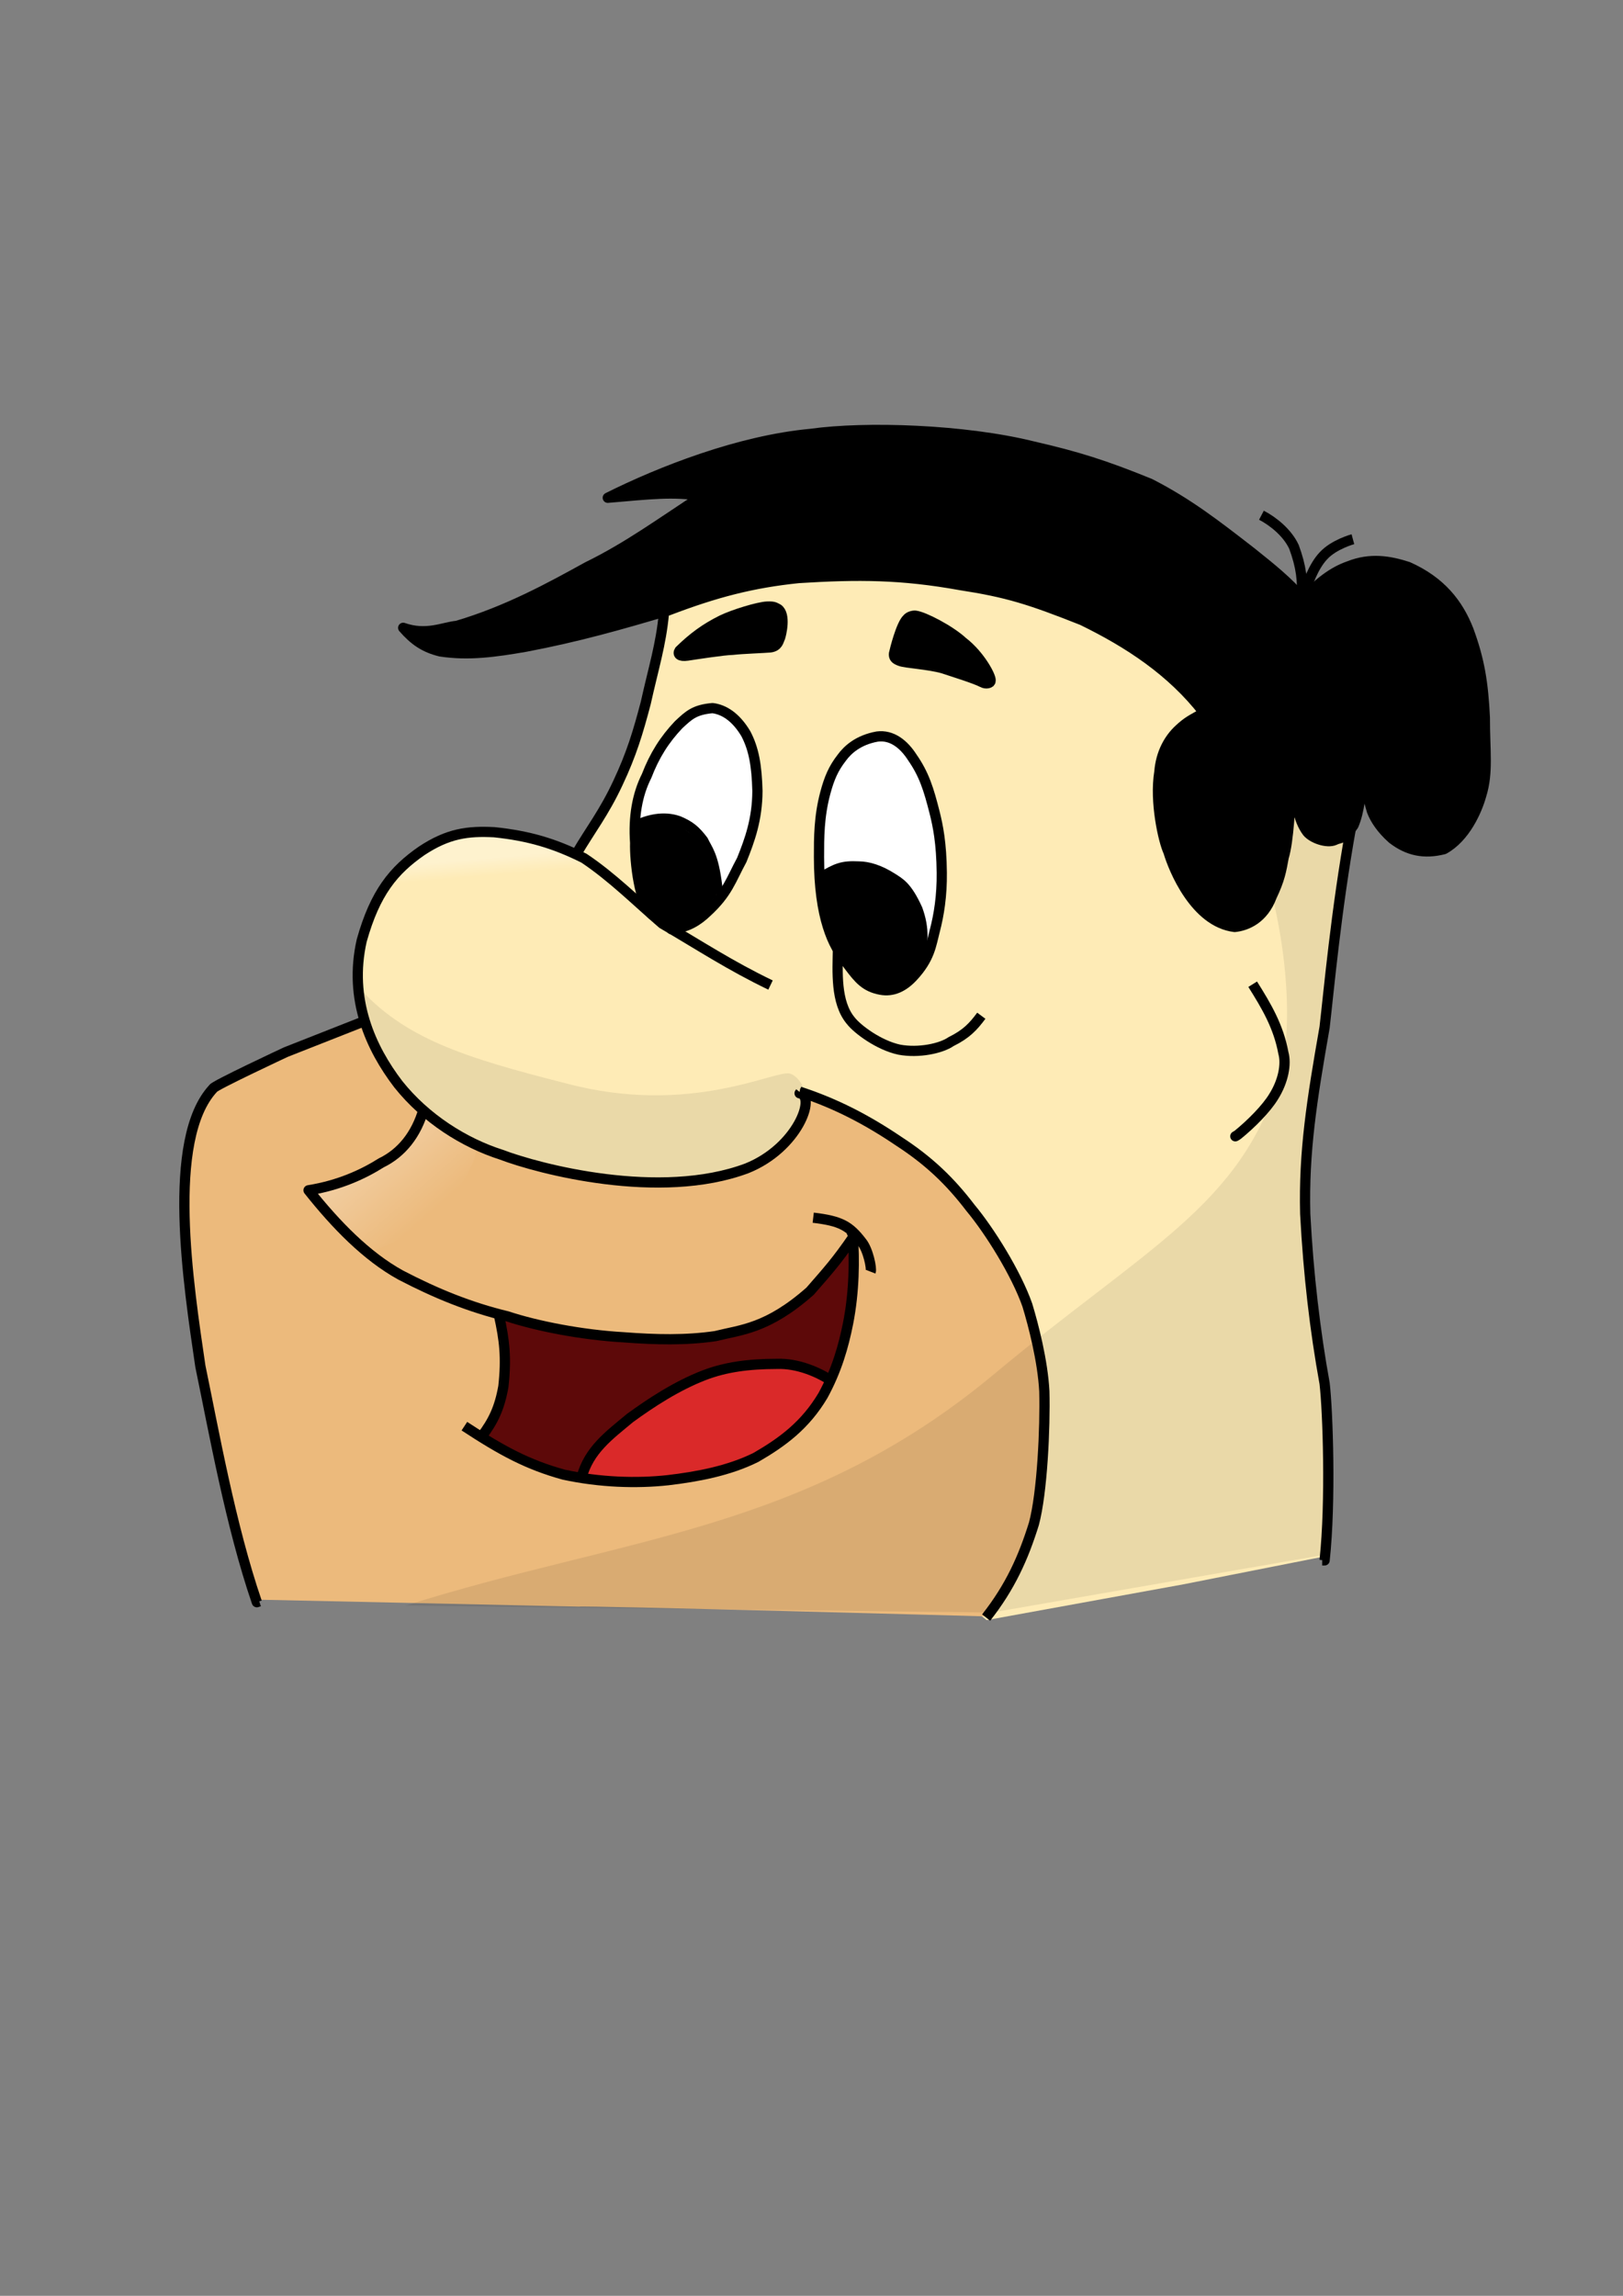 <?xml version="1.0" encoding="UTF-8" standalone="no"?>
<!DOCTYPE svg PUBLIC "-//W3C//DTD SVG 20010904//EN"
"http://www.w3.org/TR/2001/REC-SVG-20010904/DTD/svg10.dtd">
<!-- Created with Sodipodi ("http://www.sodipodi.com/") -->
<svg
   id="svg675"
   sodipodi:version="0.32"
   width="210mm"
   height="297mm"
   sodipodi:docbase="/home/aldo/nany/"
   sodipodi:docname="/home/aldo/nany/fred2.svg"
   xmlns="http://www.w3.org/2000/svg"
   xmlns:sodipodi="http://sodipodi.sourceforge.net/DTD/sodipodi-0.dtd"
   xmlns:xlink="http://www.w3.org/1999/xlink">
  <rect width="100%" height="100%" fill="#808080" stroke="none"/>
  <defs
     id="defs677">
    <linearGradient
       id="linearGradient906">
      <stop
         style="stop-color:#ffffff;stop-opacity:0.655;"
         offset="0"
         id="stop907" />
      <stop
         style="stop-color:#ffffff;stop-opacity:0;"
         offset="1"
         id="stop908" />
    </linearGradient>
    <linearGradient
       id="linearGradient684">
      <stop
         style="stop-color:#8f2217;stop-opacity:1;"
         offset="0"
         id="stop685" />
      <stop
         style="stop-color:#350000;stop-opacity:1;"
         offset="1"
         id="stop686" />
    </linearGradient>
    <linearGradient
       id="linearGradient680">
      <stop
         style="stop-color:#000;stop-opacity:1;"
         offset="0"
         id="stop681" />
      <stop
         style="stop-color:#fff;stop-opacity:1;"
         offset="1"
         id="stop682" />
    </linearGradient>
    <linearGradient
       xlink:href="#linearGradient906"
       id="linearGradient683"
       x1="0.488"
       y1="0.318"
       x2="0.536"
       y2="0.511"
       gradientUnits="objectBoundingBox"
       spreadMethod="pad" />
    <linearGradient
       xlink:href="#linearGradient906"
       id="linearGradient630"
       x1="0.296"
       y1="0.234"
       x2="0.757"
       y2="0.672"
       gradientUnits="objectBoundingBox"
       spreadMethod="pad" />
  </defs>
  <sodipodi:namedview
     id="base" />
  <g
     id="g868">
    <path
       style="fill:#feebb6;fill-rule:evenodd;stroke:none;stroke-opacity:1;stroke-width:1pt;stroke-linejoin:miter;stroke-linecap:butt;fill-opacity:1;"
       d="M 578.75 774.862 L 482.5 792.362 C 482.5 792.362 185.633 556.496 177.799 499.95 C 170.74 466.255 178.416 452.977 186.549 435.161 C 204.9 412.081 221.865 402.902 247.025 406.975 C 258.662 408.471 270.299 411.517 281.936 416.887 C 293.902 397.978 305.094 378.295 310.863 357.837 C 318.257 332.286 321.778 318.741 323.75 298.612 L 480 234.862 L 659.049 411.024 C 652.799 458.941 647.711 506.47 640.687 554.387 C 637.189 589.715 639.501 619.234 644.137 655.725 C 649.519 690.854 650.639 724.434 648.275 761.112 L 578.75 774.862 z "
       id="path631"
       transform="translate(0,-0.223)"
       sodipodi:nodetypes="ccccsccccccccc" />
    <path
       style="fill:#ecba7c;fill-rule:evenodd;stroke:none;stroke-opacity:1;stroke-width:1pt;stroke-linejoin:miter;stroke-linecap:butt;fill-opacity:1;"
       d="M 283.234 785.548 C 283.234 784.863 483.003 790.337 483.003 790.337 C 498.738 771.637 504.853 760.229 507.632 742.446 C 515.157 698.661 510.492 691.093 510.369 677.453 C 509.908 625.778 483.003 599.461 470.688 585.094 C 450.293 562.433 417.35 538.903 394.065 535.152 C 388.844 551.901 382.266 563.618 368.752 568.675 C 319.969 586.674 266.659 572.954 223.714 553.624 C 198.358 541.903 186.903 517.445 176.508 498.209 L 106.041 530.364 C 92.635 536.481 88.944 581.674 88.938 582.358 C 89.622 672.665 124.514 782.127 125.198 782.127 C 125.882 782.127 283.918 785.548 283.234 785.548 z "
       id="path629"
       sodipodi:nodetypes="ccssscsscsscc" />
    <path
       style="fill:#ffffff;fill-rule:evenodd;stroke:none;stroke-opacity:1;stroke-width:1pt;stroke-linejoin:miter;stroke-linecap:butt;fill-opacity:1;"
       d="M 331.163 420.406 L 352.824 436.93 C 352.824 436.93 368.232 402.541 368.232 401.871 C 368.232 401.201 368.232 364.803 368.232 364.803 L 356.397 348.948 L 342.552 347.161 C 342.552 347.161 330.27 354.977 330.27 355.424 C 330.27 355.87 315.755 378.648 315.755 378.871 C 315.755 379.094 309.949 402.541 310.396 402.765 C 310.842 402.988 330.94 420.852 331.163 420.406 z "
       id="path634" />
    <path
       style="fill:#000000;fill-rule:evenodd;stroke:none;stroke-opacity:1;stroke-width:1pt;stroke-linejoin:miter;stroke-linecap:butt;fill-opacity:1;"
       d="M 350.638 436.536 C 350.638 436.241 345.629 413.553 345.629 413.553 L 327.36 399.704 L 310.86 402.945 L 310.86 425.928 L 316.458 444.492 L 327.36 453.331 C 327.36 453.331 340.03 450.09 340.325 450.09 C 340.62 450.09 351.227 437.125 350.638 436.536 z "
       id="path632" />
    <path
       style="fill:#5d0909;fill-rule:evenodd;stroke:none;stroke-opacity:1;stroke-width:1pt;stroke-linejoin:miter;stroke-linecap:butt;fill-opacity:1;"
       d="M 234.716 701.715 C 234.716 701.715 241.85 688.517 242.563 687.09 C 243.277 685.663 246.131 669.968 246.131 666.758 C 246.131 663.547 246.131 653.203 246.131 651.776 C 246.131 650.349 245.417 641.788 245.417 641.788 C 245.417 641.788 261.112 645.712 262.183 646.068 C 263.253 646.425 299.637 653.916 302.491 653.916 C 305.345 653.916 329.958 653.916 331.028 653.916 C 332.098 653.916 355.641 651.419 357.068 651.419 C 358.495 651.419 376.33 644.642 376.33 644.285 C 376.33 643.928 391.312 635.01 392.382 633.94 C 393.452 632.87 402.013 625.022 403.083 623.952 C 404.154 622.882 410.574 614.321 410.931 613.964 C 411.288 613.608 415.568 609.684 415.568 609.684 C 415.568 609.684 417.352 631.8 417.352 632.157 C 417.352 632.513 413.071 650.706 413.071 651.419 C 413.071 652.132 409.861 664.261 409.504 664.261 C 409.148 664.261 405.224 672.822 404.867 672.822 C 404.51 672.822 396.663 669.611 395.949 669.255 C 395.236 668.898 382.394 667.471 378.827 667.471 C 375.26 667.471 362.062 667.471 360.992 667.471 C 359.921 667.471 347.793 669.968 346.723 670.325 C 345.653 670.681 337.805 676.032 333.168 677.102 C 328.531 678.172 319.613 683.523 317.473 684.95 C 315.333 686.377 303.204 696.008 302.491 696.365 C 301.778 696.721 296.784 701.359 295.713 702.072 C 294.643 702.785 290.006 708.493 289.649 709.206 C 289.293 709.92 286.082 717.767 286.082 718.124 C 286.082 718.481 285.012 721.334 282.872 721.334 C 280.732 721.334 272.527 719.551 268.247 718.481 C 263.966 717.411 251.125 712.06 251.125 711.703 C 251.125 711.346 240.067 706.353 239.353 705.639 C 238.64 704.926 235.429 701.359 234.716 701.715 z "
       id="path679" />
    <path
       transform="translate(0.351,0.703)"
       style="font-size:12;fill:#da2929;fill-rule:evenodd;stroke:none;stroke-width:5;stroke-linejoin:round;fill-opacity:1;"
       d="M 406.26 674.685 C 393.199 697.408 369.705 732.019 284.377 722.48 C 287.977 708.984 297.789 701.9 308.08 693.33 C 318.374 685.826 331.013 677.539 344.434 672.379 C 354.72 668.455 365.788 666.875 379.983 666.858 C 390.227 666.488 399.925 670.365 406.26 674.685 z "
       id="path589"
       sodipodi:nodetypes="cccccc" />
    <path
       style="fill:#ffffff;fill-rule:evenodd;stroke:none;stroke-opacity:1;stroke-width:1pt;stroke-linejoin:miter;stroke-linecap:butt;fill-opacity:1;"
       d="M 427.855 445.639 C 427.855 445.639 453.981 460.601 454.205 460.601 C 454.428 460.601 460.234 425.095 460.234 424.649 C 460.234 424.202 452.642 382.667 452.642 382.667 L 438.35 362.346 C 438.35 362.346 420.262 363.016 420.039 363.016 C 419.816 363.016 405.971 378.201 405.971 378.201 L 401.058 401.871 L 401.504 431.571 L 427.855 445.639 z "
       id="path635" />
    <path
       style="fill:#000000;fill-rule:evenodd;stroke:none;stroke-opacity:1;stroke-width:1pt;stroke-linejoin:miter;stroke-linecap:butt;fill-opacity:1;"
       d="M 449.642 466.001 C 449.642 466.001 450.231 449.206 450.231 448.322 C 450.231 447.438 439.034 431.527 439.034 431.232 C 439.034 430.938 421.944 423.571 421.649 423.571 C 421.355 423.571 407.211 426.223 406.917 426.223 C 406.622 426.223 401.318 428.58 401.318 429.464 C 401.318 430.348 404.56 453.921 405.149 455.099 C 405.738 456.278 416.346 474.546 416.64 474.546 C 416.935 474.546 425.775 482.207 426.364 482.207 C 426.953 482.207 437.855 483.681 438.445 483.681 C 439.034 483.681 447.579 474.841 447.874 474.546 C 448.168 474.252 449.347 465.707 449.642 466.001 z "
       id="path633" />
    <path
       style="fill:#000000;fill-rule:evenodd;stroke:none;stroke-opacity:1;stroke-width:5;stroke-linejoin:round;stroke-linecap:butt;fill-opacity:1;stroke-dasharray:none;"
       d="M 332.329 318.106 C 339.097 311.518 344.991 307.231 352.949 303.263 C 358.563 300.515 370.782 296.75 375.157 296.577 C 378.756 296.437 378.914 297.024 380.44 297.729 C 384.411 300.472 382.031 310.198 381.477 311.83 C 380.753 313.102 380.631 316.072 376.624 316.551 C 374.131 316.801 362.534 317.202 358.397 317.72 C 354.132 317.785 340.485 319.906 336.136 320.562 C 332.406 321.113 331.196 319.827 332.329 318.106 z "
       id="path844"
       sodipodi:nodetypes="ccsccscsc" />
    <path
       style="fill:#000000;fill-rule:evenodd;stroke:none;stroke-opacity:1;stroke-width:5;stroke-linejoin:round;stroke-linecap:butt;fill-opacity:1;stroke-dasharray:none;"
       d="M 484.4 332.97 C 485.118 331.446 479.404 320.442 470.741 313.828 C 464.496 308.065 451.7 301.487 447.628 301.029 C 446.71 300.924 444.634 301.341 443.649 302.569 C 440.65 305.379 437.617 317.611 437.197 319.561 C 437.021 321.273 437.626 322.31 440.228 323.199 C 442.75 324.217 454.321 324.798 461.254 326.823 C 465.97 328.416 476.624 331.663 480.487 333.66 C 482.165 334.608 484.489 334.033 484.4 332.97 z "
       id="path845"
       sodipodi:nodetypes="ccsccscsc" />
    <path
       style="fill:#000000;fill-rule:evenodd;stroke:none;stroke-opacity:1;stroke-width:5;stroke-linejoin:round;stroke-linecap:butt;fill-opacity:1;stroke-dasharray:none;"
       d="M 588.831 348.517 C 572.951 328.007 551.797 314.243 529.24 303.248 C 503.286 292.963 492.543 289.614 469.393 286.04 C 440.878 280.907 419.755 280.79 390.558 282.626 C 368.066 284.94 350.066 289.575 326.725 298.5 C 303.756 305.32 282.673 311.359 256.968 316.225 C 242.028 318.81 229.109 320.614 215.342 318.509 C 207.591 316.616 202.576 313.159 197.171 306.966 C 208.552 310.941 216.415 306.709 223.496 305.994 C 248.203 298.702 269.208 287.152 287.324 277.155 C 307.233 267.441 323.858 255.168 343.436 242.481 C 328.773 240.246 318.381 241.582 297.223 243.379 C 323.267 230.342 361.685 215.371 396.379 212.16 C 423.239 208.375 471.729 209.937 505.366 218.316 C 526.625 223.194 540.165 227.425 562.316 236.453 C 580.856 245.908 594.555 256.552 611.786 269.916 C 621.978 278.052 629.488 284.066 637.334 292.984 C 644.786 284.985 651.729 279.566 659.689 276.805 C 670.109 272.698 679.317 274.178 688.604 277.184 C 704.51 284.274 713.068 295.078 718.147 308.071 C 723.679 323.098 725.301 334.217 726.142 350.808 C 726.1 367.055 727.894 377.633 724.372 388.877 C 722.229 396.584 716.412 409.565 706.139 415.197 C 696.449 417.666 688.557 415.99 680.939 410.133 C 675.505 405.33 672.416 400.528 670.891 396.507 C 668.537 388.3 667.748 385.565 666.958 378.14 C 665.396 387.489 664.89 396.604 661.921 403.49 C 656.705 411.077 655.555 409.245 652.684 410.774 C 648.952 412.4 641.897 409.923 639.337 406.859 C 634.608 400.68 633.709 391.281 631.814 380.272 C 630.877 394.205 630.27 410.923 627.757 419.21 C 626.566 425.771 625.851 430.009 621.943 438.218 C 617.772 449.402 609.482 452.645 603.802 453.231 C 584.431 450.918 573.897 424.961 571.404 416.516 C 568.977 411.37 564.562 392.11 566.971 377.382 C 567.728 368.007 571.766 361.149 576.521 356.706 C 580.78 352.751 582.637 351.951 588.831 348.517 z "
       id="path846"
       sodipodi:nodetypes="ccccccccccccccccccccccccccccccccccccc" />
  </g>
  <g
     id="g1013">
    <path
       style="fill:url(#linearGradient630);fill-rule:evenodd;stroke:none;stroke-opacity:1;stroke-width:1pt;stroke-linejoin:miter;stroke-linecap:butt;fill-opacity:0.471;"
       d="M 151.5 581.497 C 158.729 580.207 175.59 575.068 185.634 569.106 C 195.649 563.022 203.803 554.496 206.909 543.388 C 215.103 550.443 225.439 555.812 232.861 559.053 C 234.245 568.047 223.355 584.083 214.391 592.018 C 204.339 600.916 194.237 607.915 179.79 612.359 C 170.233 604.642 154.521 588.313 151.5 581.497 z "
       id="path911"
       sodipodi:nodetypes="csccscc"
       transform="translate(0,-3.051758e-5)" />
    <path
       style="fill:url(#linearGradient683);fill-rule:evenodd;stroke:none;stroke-opacity:1;stroke-width:1pt;stroke-linejoin:miter;stroke-linecap:butt;fill-opacity:0.507;"
       d="M 301.784 432.807 C 301.784 432.807 291.569 422.658 285.797 420.018 C 261.489 408.881 250.38 405.998 232.179 406.49 C 212.659 407.281 199.025 419.881 193.565 426.167 C 187.756 432.571 179.791 448.302 179.545 448.302 C 179.3 448.302 206.858 435.851 237.836 431.824 C 263.413 428.253 278.5 429.692 301.784 432.807 z "
       id="path910"
       sodipodi:nodetypes="cssssss" />
    <path
       style="fill:#000000;fill-rule:evenodd;stroke:none;stroke-opacity:1;stroke-width:1pt;stroke-linejoin:miter;stroke-linecap:butt;fill-opacity:0.08;"
       d="M 647.084 760.304 L 648.373 677.798 C 648.746 653.946 637.958 602.789 638.995 570.872 C 640.721 538.347 647.766 503.078 647.766 501.738 C 647.766 500.399 659.141 403.939 659.141 403.939 L 605.552 397.24 C 623.382 420.794 635.847 491.131 625.864 526.168 C 606.923 589.802 560.487 609.751 485.229 672.62 C 392.814 749.153 304.597 751.432 198.278 785.076 L 484.978 788.438 L 647.084 760.304 z "
       id="path905"
       sodipodi:nodetypes="csssccssccc" />
    <path
       style="fill:#000000;fill-rule:evenodd;stroke:none;stroke-opacity:1;stroke-width:1pt;stroke-linejoin:miter;stroke-linecap:butt;fill-opacity:0.08;"
       d="M 386.362 524.947 C 379.626 522.702 337.839 546.063 276.709 529.684 C 226.625 516.992 197.473 507.623 175.019 482.283 C 177.013 501.058 187.013 521.896 199.285 534.759 C 215.019 551.265 244.033 564.665 268.293 571.028 C 293.913 577.748 323.096 578.879 348.924 574.971 C 364.499 572.664 377.769 563.677 387.004 554.705 C 392.078 549.454 393.137 540.829 393.137 533.91 C 393.137 530.375 389.432 525.824 386.362 524.947 z "
       id="path909"
       sodipodi:nodetypes="cscssssss" />
  </g>
  <g
     id="g880">
    <path
       style="fill:none;fill-rule:evenodd;stroke:black;stroke-opacity:1;stroke-width:5;stroke-linejoin:round;stroke-linecap:butt;fill-opacity:1;stroke-dasharray:none;"
       d="M 376.806 481.631 C 357.086 472.146 342.21 462.328 323.887 451.606 C 311.152 440.65 299.463 428.88 285.592 419.612 C 271.1 412.352 258.558 408.67 241.725 406.908 C 228.77 406.241 219.132 407.464 206.177 416.033 C 192.516 425.517 183.465 436.384 176.887 459.894 C 170.377 488.641 181.348 512.541 194.767 530.107 C 208.201 546.963 227.049 558.79 245.125 564.564 C 263.454 571.546 322.633 587.182 365.247 571.244 C 390.091 561.272 399.319 535.735 391.025 534.55 C 391.131 534.419 391.237 534.289 391.343 534.158 "
       id="path684"
       sodipodi:nodetypes="ccccccscccc" />
    <path
       style="fill:none;fill-rule:evenodd;stroke:black;stroke-opacity:1;stroke-width:5;stroke-linejoin:round;stroke-linecap:butt;fill-opacity:1;stroke-dasharray:none;"
       d="M 207.177 542.263 C 203.598 554.861 196.294 563.778 186.461 568.558 C 177.73 574.072 165.873 579.585 150.888 581.972 C 164.334 598.914 179.343 614.294 195.916 623.419 C 213.295 632.487 229.892 639.21 248.052 643.588 C 262.32 648.312 284.406 652.696 304.929 653.85 C 320.696 655.066 335.446 655.397 349.883 653.278 C 362.411 650.133 375.251 649.776 396.143 631.336 C 405.059 621.082 408.815 617.084 417.496 604.486 C 417.102 603.696 416.707 602.906 416.312 602.116 "
       id="path685"
       sodipodi:nodetypes="cccccccccc" />
    <path
       style="fill:none;fill-rule:evenodd;stroke:black;stroke-opacity:1;stroke-width:5;stroke-linejoin:round;stroke-linecap:butt;fill-opacity:1;stroke-dasharray:none;"
       d="M 397.695 595.382 C 411.223 596.986 415.354 599.396 421.394 607.231 C 424.549 611.036 426.397 620.252 425.793 621.793 "
       id="path686"
       sodipodi:nodetypes="ccc"
       transform="translate(0,-3.051758e-5)" />
    <path
       style="fill:none;fill-rule:evenodd;stroke:black;stroke-opacity:1;stroke-width:5;stroke-linejoin:round;stroke-linecap:butt;fill-opacity:1;stroke-dasharray:none;"
       d="M 227.103 697.313 C 245.65 709.5 258.178 716.187 275.71 721.026 C 293.458 724.839 311.311 725.394 326.611 723.735 C 341.017 722.035 356.387 719.187 369.672 712.588 C 382.69 705.059 393.805 696.852 402.471 682.288 C 409.161 670.043 412.489 658.346 414.723 647.118 C 417.858 631.336 417.867 615.553 417.093 604.461 "
       id="path687"
       sodipodi:nodetypes="ccccccc" />
    <path
       style="fill:none;fill-rule:evenodd;stroke:black;stroke-opacity:1;stroke-width:5;stroke-linejoin:round;stroke-linecap:butt;fill-opacity:1;stroke-dasharray:none;"
       d="M 243.974 642.943 C 246.723 655.308 247.722 663.804 246.168 677.926 C 244.319 688.407 241.193 694.927 235.559 702.346 "
       id="path688"
       sodipodi:nodetypes="ccc" />
    <path
       transform="translate(0,-3.051758e-5)"
       style="font-size:12;fill:none;fill-rule:evenodd;stroke:#000000;stroke-width:5;stroke-linejoin:round;fill-opacity:1;"
       d="M 284.377 722.48 C 287.977 708.984 297.789 701.9 308.08 693.33 C 318.374 685.826 331.013 677.539 344.434 672.379 C 354.72 668.455 365.788 666.875 379.983 666.858 C 390.227 666.488 400.628 671.068 406.963 675.388 "
       id="path668"
       sodipodi:nodetypes="ccccc" />
    <path
       style="fill:none;fill-rule:evenodd;stroke:black;stroke-opacity:1;stroke-width:5;stroke-linejoin:round;stroke-linecap:butt;fill-opacity:1;stroke-dasharray:none;"
       d="M 178.903 499.011 C 165.869 504.146 152.835 509.281 139.801 514.416 C 139.801 514.416 104.253 531.004 104.253 532.189 C 81.032 557.073 92.197 628.651 97.995 668.075 C 104.569 699.685 112.746 745.883 125.609 783.384 C 126.004 783.254 126.399 783.124 126.794 782.994 "
       id="path690"
       sodipodi:nodetypes="cccccc" />
    <path
       style="fill:none;fill-rule:evenodd;stroke:black;stroke-opacity:1;stroke-width:5;stroke-linejoin:round;stroke-linecap:butt;fill-opacity:1;stroke-dasharray:none;"
       d="M 391.013 533.768 C 408.797 539.532 424.235 547.642 439.674 558.096 C 454.308 567.618 464.643 577.531 474.587 590.571 C 483.982 601.843 496.896 622.495 502.383 638.066 C 505.365 647.871 509.933 665.418 510.714 680.284 C 511.161 698.163 509.708 729.855 505.609 745.076 C 500.429 761.653 494.077 775.884 482.252 790.897 C 482.252 790.897 482.252 790.897 482.252 790.897 "
       id="path691"
       sodipodi:nodetypes="cccccccc" />
    <path
       style="fill:none;fill-rule:evenodd;stroke:black;stroke-opacity:1;stroke-width:5;stroke-linejoin:round;stroke-linecap:butt;fill-opacity:1;stroke-dasharray:none;"
       d="M 319.101 447.339 C 312.664 442.364 310.333 420.912 310.609 412.068 C 309.714 399.614 311.583 388.541 316.216 379.404 C 320.048 369.399 324.986 361.604 331.858 354.363 C 336.835 349.716 339.601 347.004 348.447 346.226 C 354.134 346.925 359.942 350.664 364.77 358.796 C 368.646 366.215 370.065 374.192 370.408 386.712 C 370.341 400.64 366.681 410.7 362.745 420.482 C 357.505 430.106 355.858 436.689 345.642 446.036 C 341.337 450.157 336.202 453.448 329.409 453.975 C 329.409 453.975 326.921 454.528 329.409 454.251 "
       id="path692"
       sodipodi:nodetypes="ccccccccccc" />
    <path
       style="fill:none;fill-rule:evenodd;stroke:black;stroke-opacity:1;stroke-width:5;stroke-linejoin:round;stroke-linecap:butt;fill-opacity:1;stroke-dasharray:none;"
       d="M 411.586 370.578 C 407.559 375.759 405.518 380.546 403.602 387.71 C 400.487 399.355 400.512 409.654 400.517 419.063 C 400.526 433.636 402.222 444.77 404.816 453.01 C 407.345 461.042 410.174 465.642 415.102 472.177 C 420.044 478.731 423.217 482.53 430.672 483.922 C 436.652 485.039 441.841 482.464 446.337 477.674 C 454.764 468.697 455.343 461.982 457.139 455.12 C 459.164 447.379 460.673 438.078 460.557 426.734 C 460.409 412.184 458.686 403.716 457.027 397.172 C 454.161 385.868 451.899 378.595 446.143 370.327 C 441.942 363.769 436.102 359.204 428.999 360.125 C 419.618 361.823 414.468 366.61 411.586 370.578 z "
       id="path693"
       sodipodi:nodetypes="cssssssssssss" />
    <path
       style="fill:none;fill-rule:evenodd;stroke:black;stroke-opacity:1;stroke-width:5;stroke-linejoin:round;stroke-linecap:butt;fill-opacity:1;stroke-dasharray:none;"
       d="M 409.769 463.885 C 409.613 474.971 408.487 490.059 416.067 499.081 C 419.325 503.279 429.803 511.087 439.766 513.221 C 449.251 514.999 460.282 512.65 465.125 509.27 C 472.627 505.573 476.003 501.877 479.894 496.633 "
       id="path694"
       sodipodi:nodetypes="ccccc" />
    <path
       style="fill:none;fill-rule:evenodd;stroke:black;stroke-opacity:1;stroke-width:5;stroke-linejoin:round;stroke-linecap:butt;fill-opacity:1;stroke-dasharray:none;"
       d="M 310.475 403.805 C 316.821 400.836 324.346 398.823 331.858 401.448 C 337.4 403.805 339.979 405.885 343.876 411.006 C 345.83 415.306 348.87 417.803 350.738 433.441 C 350.935 437.863 351.094 440.157 351.923 439.328 "
       id="path695"
       sodipodi:nodetypes="ccccc" />
    <path
       style="fill:none;fill-rule:evenodd;stroke:black;stroke-opacity:1;stroke-width:5;stroke-linejoin:round;stroke-linecap:butt;fill-opacity:1;stroke-dasharray:none;"
       d="M 401.226 429.14 C 409.12 424.458 411.761 423.259 419.969 423.649 C 424.63 423.697 430.072 425.307 436.296 429.263 C 439.887 431.609 443.479 433.173 448.634 444.509 C 452.168 454.228 451.402 460.43 449.464 473.667 "
       id="path696"
       sodipodi:nodetypes="ccccc" />
    <path
       style="fill:none;fill-rule:evenodd;stroke:black;stroke-opacity:1;stroke-width:5;stroke-linejoin:round;stroke-linecap:butt;fill-opacity:1;stroke-dasharray:none;"
       d="M 332.329 318.106 C 339.097 311.518 344.991 307.231 352.949 303.263 C 358.563 300.515 370.782 296.75 375.157 296.577 C 378.756 296.437 378.914 297.024 380.44 297.729 C 384.411 300.472 382.031 310.198 381.477 311.83 C 380.753 313.102 380.631 316.072 376.624 316.551 C 374.131 316.801 362.534 317.202 358.397 317.72 C 354.132 317.785 340.485 319.906 336.136 320.562 C 332.406 321.113 331.196 319.827 332.329 318.106 z "
       id="path697"
       sodipodi:nodetypes="ccsccscsc" />
    <path
       style="fill:none;fill-rule:evenodd;stroke:black;stroke-opacity:1;stroke-width:5;stroke-linejoin:round;stroke-linecap:butt;fill-opacity:1;stroke-dasharray:none;"
       d="M 484.4 332.97 C 485.118 331.446 479.404 320.442 470.741 313.828 C 464.496 308.065 451.7 301.487 447.628 301.029 C 446.71 300.924 444.634 301.341 443.649 302.569 C 440.65 305.379 437.617 317.611 437.197 319.561 C 437.021 321.273 437.626 322.31 440.228 323.199 C 442.75 324.217 454.321 324.798 461.254 326.823 C 465.97 328.416 476.624 331.663 480.487 333.66 C 482.165 334.608 484.489 334.033 484.4 332.97 z "
       id="path698"
       sodipodi:nodetypes="ccsccscsc" />
    <path
       style="fill:none;fill-rule:evenodd;stroke:black;stroke-opacity:1;stroke-width:5;stroke-linejoin:round;stroke-linecap:butt;fill-opacity:1;stroke-dasharray:none;"
       d="M 324.669 299.935 C 323.279 315.139 319.529 326.804 315.78 343.777 C 312.025 357.991 308.86 368.666 302.156 382.88 C 295.441 397.284 288.727 405.789 282.012 417.243 "
       id="path699"
       sodipodi:nodetypes="cccc" />
    <path
       style="fill:none;fill-rule:evenodd;stroke:black;stroke-opacity:1;stroke-width:5;stroke-linejoin:round;stroke-linecap:butt;fill-opacity:1;stroke-dasharray:none;"
       d="M 660.81 403.904 C 653.338 445.286 649.775 485.105 647.776 502.253 C 641.488 538.138 637.547 563.079 638.296 593.492 C 639.892 623.485 643.052 650.352 647.776 676.437 C 649.339 689.634 650.903 734.103 647.776 762.936 C 647.38 762.936 646.985 762.936 646.591 762.936 "
       id="path700"
       sodipodi:nodetypes="cccccc" />
    <path
       style="fill:none;fill-rule:evenodd;stroke:black;stroke-opacity:1;stroke-width:5;stroke-linejoin:round;stroke-linecap:butt;fill-opacity:1;stroke-dasharray:none;"
       d="M 588.831 348.517 C 572.951 328.007 551.797 314.243 529.24 303.248 C 503.286 292.963 492.543 289.614 469.393 286.04 C 440.878 280.907 419.755 280.79 390.558 282.626 C 368.066 284.94 350.066 289.575 326.725 298.5 C 303.756 305.32 282.673 311.359 256.968 316.225 C 242.028 318.81 229.109 320.614 215.342 318.509 C 207.591 316.616 202.576 313.159 197.171 306.966 C 208.552 310.941 216.415 306.709 223.496 305.994 C 248.203 298.702 269.208 287.152 287.324 277.155 C 307.233 267.441 323.858 255.168 343.436 242.481 C 328.773 240.246 318.381 241.582 297.223 243.379 C 323.267 230.342 361.685 215.371 396.379 212.16 C 423.239 208.375 471.729 209.937 505.366 218.316 C 526.625 223.194 540.165 227.425 562.316 236.453 C 580.856 245.908 594.555 256.552 611.786 269.916 C 621.978 278.052 629.488 284.066 637.334 292.984 C 644.786 284.985 651.729 279.566 659.689 276.805 C 670.109 272.698 679.317 274.178 688.604 277.184 C 704.51 284.274 713.068 295.078 718.147 308.071 C 723.679 323.098 725.301 334.217 726.142 350.808 C 726.1 367.055 727.894 377.633 724.372 388.877 C 722.229 396.584 716.412 409.565 706.139 415.197 C 696.449 417.666 688.557 415.99 680.939 410.133 C 675.505 405.33 672.416 400.528 670.891 396.507 C 668.537 388.3 667.748 385.565 666.958 378.14 C 665.396 387.489 664.89 396.604 661.921 403.49 C 656.705 411.077 655.555 409.245 652.684 410.774 C 648.952 412.4 641.897 409.923 639.337 406.859 C 634.608 400.68 633.709 391.281 631.814 380.272 C 630.877 394.205 630.27 410.923 627.757 419.21 C 626.566 425.771 625.851 430.009 621.943 438.218 C 617.772 449.402 609.482 452.645 603.802 453.231 C 584.431 450.918 573.897 424.961 571.404 416.516 C 568.977 411.37 564.562 392.11 566.971 377.382 C 567.728 368.007 571.766 361.149 576.521 356.706 C 580.78 352.751 582.637 351.951 588.831 348.517 z "
       id="path701"
       sodipodi:nodetypes="ccccccccccccccccccccccccccccccccccccc" />
    <path
       style="fill:none;fill-rule:evenodd;stroke:black;stroke-opacity:1;stroke-width:5;stroke-linejoin:round;stroke-linecap:butt;fill-opacity:1;stroke-dasharray:none;"
       d="M 612.606 481.229 C 619.3 491.901 625.212 501.792 627.607 514.809 C 629.154 520.359 627.574 528.646 622.867 536.151 C 619.292 542.071 611.807 549.555 605.496 554.694 C 605.101 555.089 603.534 555.875 604.312 555.488 "
       id="path702"
       sodipodi:nodetypes="ccccc" />
    <path
       style="fill:none;fill-rule:evenodd;stroke:black;stroke-opacity:1;stroke-width:5;stroke-linejoin:round;stroke-linecap:butt;fill-opacity:1;stroke-dasharray:none;"
       d="M 637.524 292.541 C 637.215 286.055 637.7 276.756 640.755 270.524 C 643.965 263.676 652.095 258.505 652.095 258.505 "
       id="path572"
       sodipodi:nodetypes="ccc"
       transform="matrix(0.955,0.298,-0.298,0.955,115.893,-177.55)" />
    <path
       style="fill:none;fill-rule:evenodd;stroke:black;stroke-opacity:1;stroke-width:5;stroke-linejoin:round;stroke-linecap:butt;fill-opacity:1;stroke-dasharray:none;"
       d="M 636.664 293.18 C 637.094 283.722 636.388 277.219 632.795 267.387 C 629.501 260.367 622.621 254.92 616.889 251.911 "
       id="path573"
       sodipodi:nodetypes="ccc" />
    <path
       style="fill:none;fill-rule:evenodd;stroke:black;stroke-opacity:1;stroke-width:1pt;stroke-linejoin:miter;stroke-linecap:butt;fill-opacity:1;"
       d="M 347.543 784.863 C 347.543 784.863 347.543 784.863 347.543 784.863 "
       id="path625" />
    <path
       style="fill:none;fill-rule:evenodd;stroke:black;stroke-opacity:1;stroke-width:1pt;stroke-linejoin:miter;stroke-linecap:butt;fill-opacity:1;"
       d="M 348.227 796.494 C 348.227 796.494 348.227 796.494 348.227 796.494 "
       id="path626" />
  </g>
</svg>
